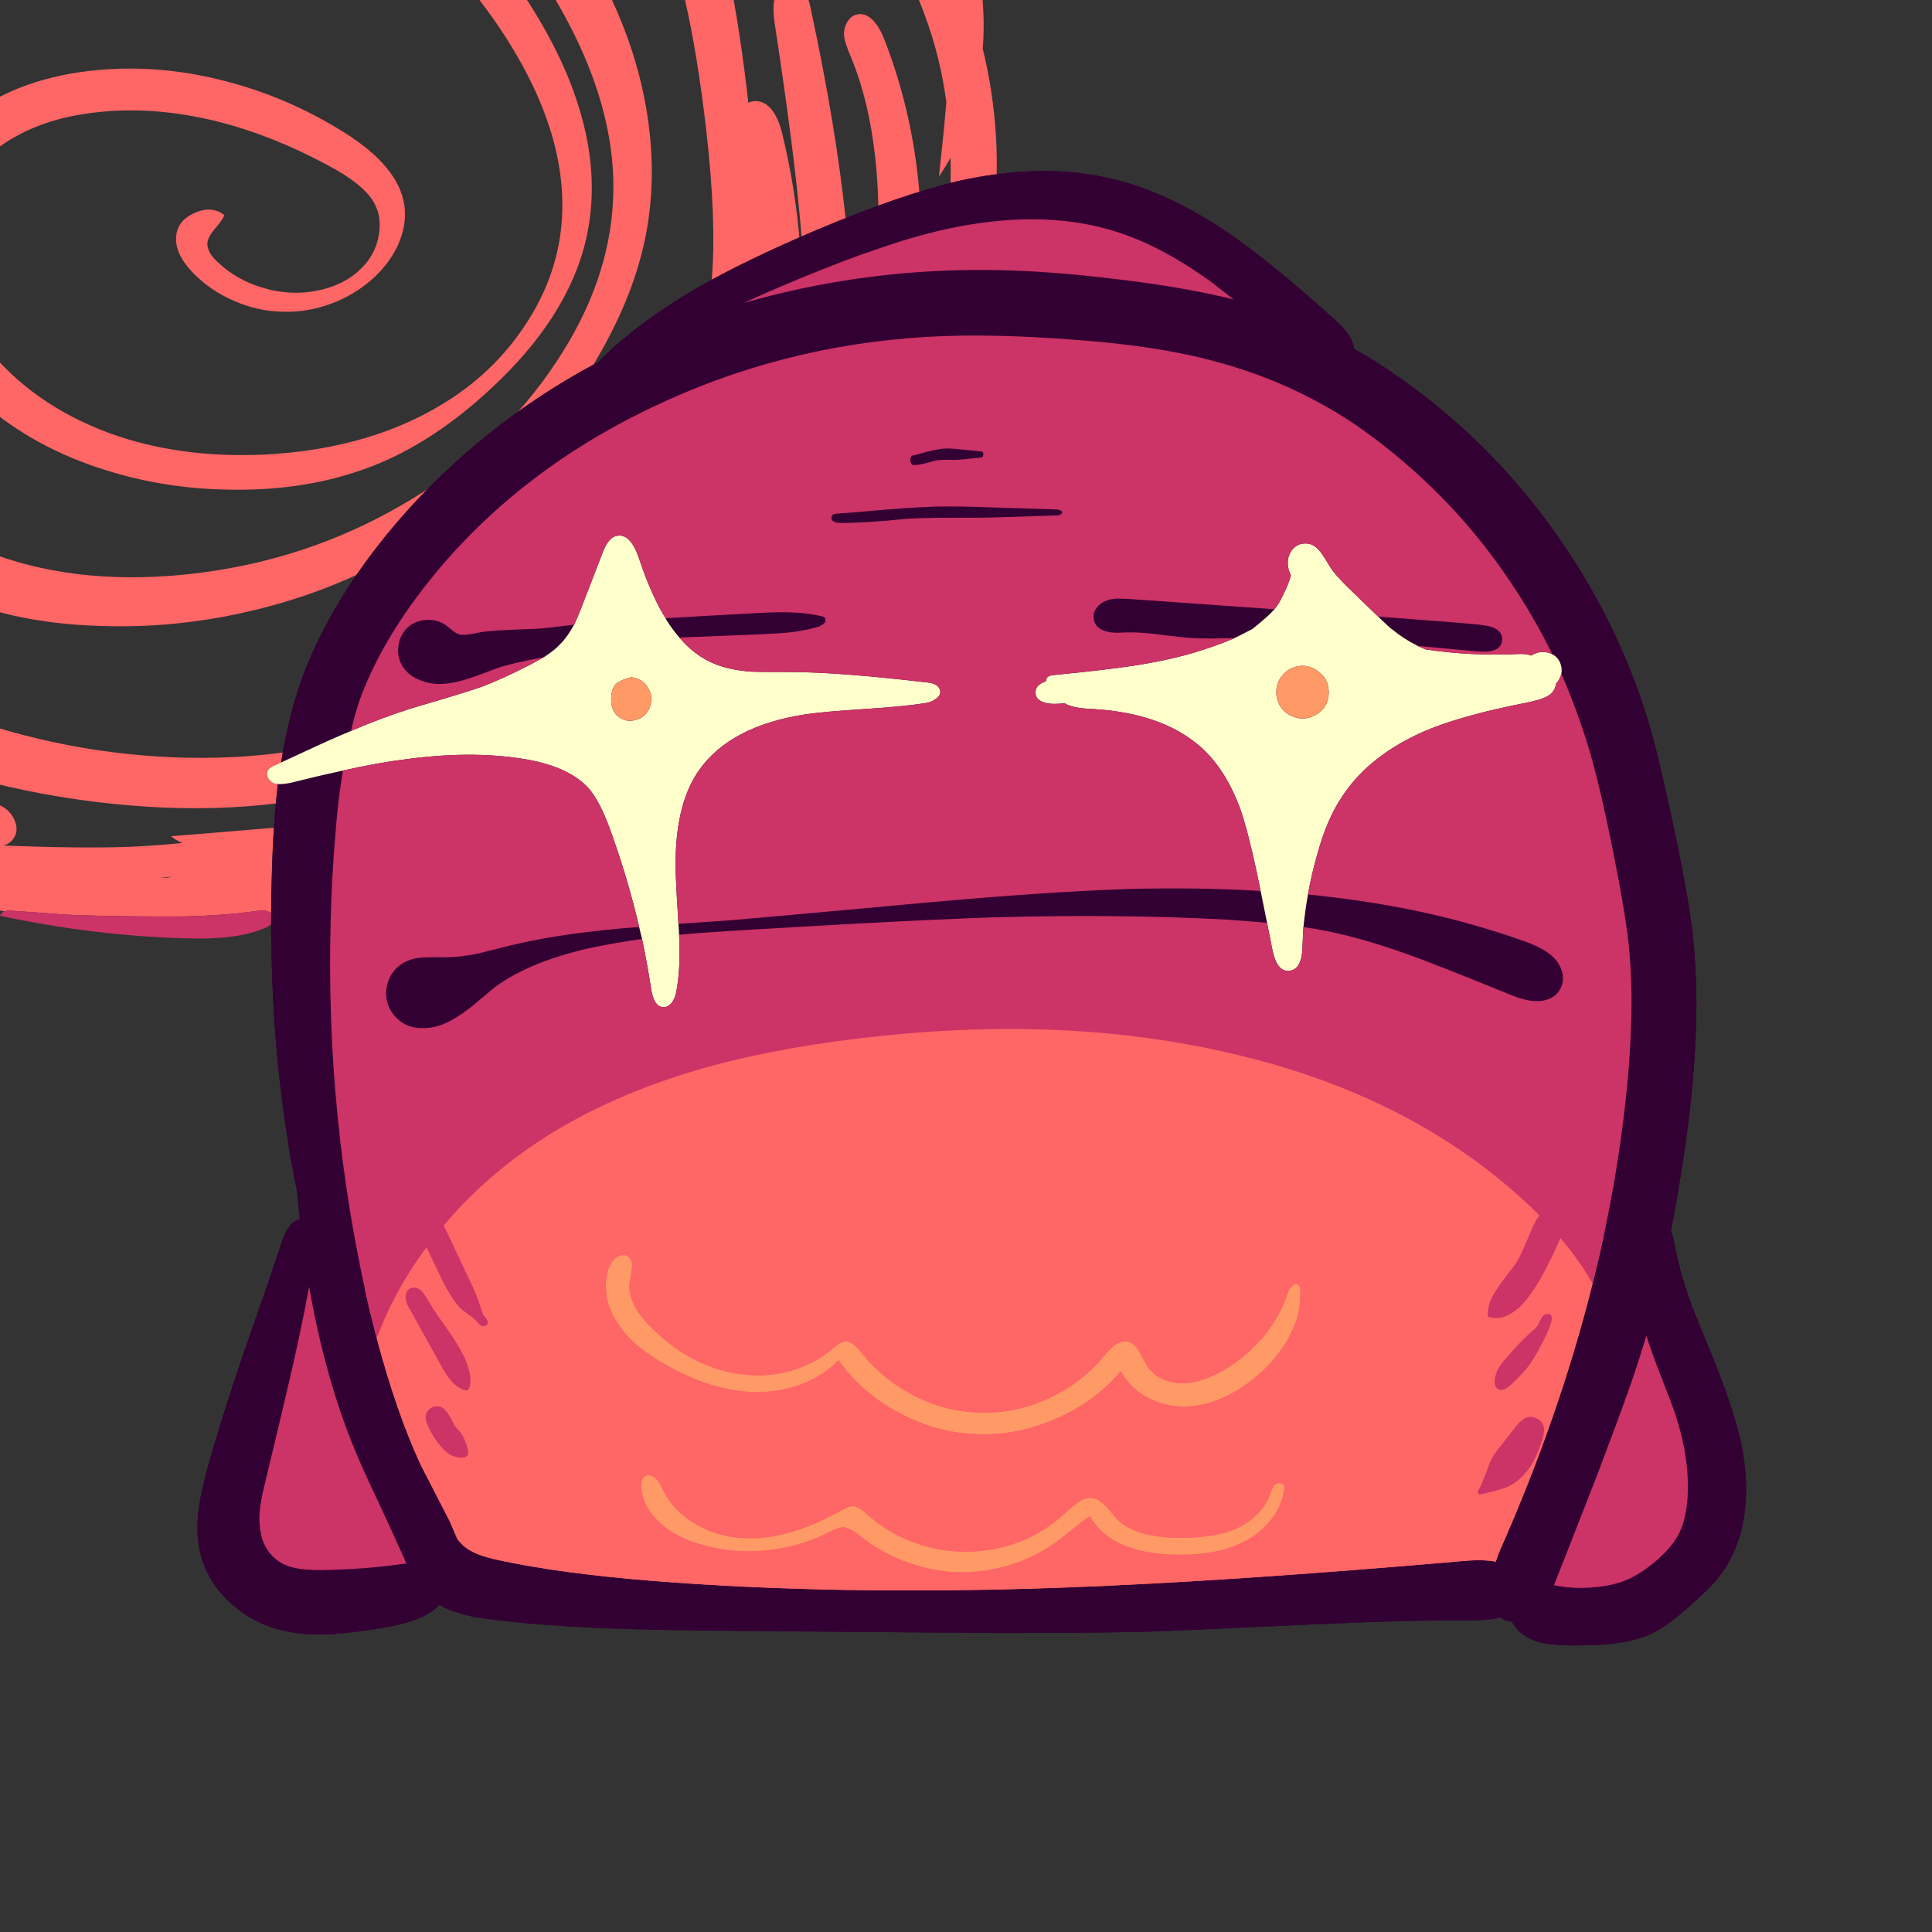 <svg xmlns="http://www.w3.org/2000/svg" version="1.1"
    xmlns:xlink="http://www.w3.org/1999/xlink" preserveAspectRatio="none" x="0px" y="0px" width="300px" height="300px" viewBox="0 0 300 300">
    <rect x="0" y="0" width="300" height="300" fill="#333333" stroke="none"/>
    <defs>
        <style>
.spinny-thing {
    translate: 120px 120px;
    animation: 17s rotat linear infinite;
}

@keyframes rotat {
    0% {
        rotate: 0deg;
    }
    100% {
        rotate: 360deg;
    }
}
        </style>
        <g id="fish_0_Layer2_0_FILL">
            <path fill="#FF6666" stroke="none" d="
M 216.45 43.05
Q 214.6 41.7 211.75 39.4 208.15 36.45 207.1 35.65 205.437 34.394 201.55 31.65 195.645 29.019 188.85 26.75 186.319 25.9 183.9 25.15 181.028 23.839 177.85 22.6 161.45 16.25 147.6 16.2 140.127 16.2 135.8 18.75 126.091 15.554 116.15 14.9 104.25 14.05 93.35 17 92.955 17.108 92.55 17.2 97.267 14.883 103 13.45 109.65 11.75 118.45 11.05 137 9.7 157.8 12.8 169.006 14.486 181.25 17.55 181.02 16.736 181.5 16.05 182.1 15.1 183.45 15.4 184.1 15.55 185.4 16.3 188.942 18.513 191.85 20.35 194.102 21.01 196.4 21.7 188.695 15.22 178.85 10.95 173.017 7.694 166.55 5.35 165.893 5.268 165.3 5.2 153.8 3.95 145.6 5 141.05 5.6 137.9 6.95 136.8 7.4 136.35 7.5 135.5 7.7 134.85 7.35 134.3 7.05 134.1 6.4 133.9 5.75 134.2 5.2 134.65 4.35 136.45 3.9 144.954 1.87 153.9 1.75 151.973 1.342 150 1 151.797 1.064 153.6 1.15 135.5 -6.3 108.65 -2.3 82.958 1.522 66.7 12.7 60.74 19.934 54.9 29.55 54.25 30.7 53.55 31.1 53.016 31.405 52.4 31.35 52.886 34.625 55.9 38.1 56.21 38.483 56.55 38.75 49.689 45.206 43.9 52.85 43.65 53.179 43.4 53.5 42.504 51.324 42.2 49.75 41.5 46.05 42.5 42.1 43.45 38.35 45.75 35 47.68 32.228 50.5 29.65 50.315 28.44 51.35 26.6 53.45 22.95 56.8 19.25 57.378 18.6 58.05 17.9 56.984 18.518 55.95 19.15 58.018 17.39 60.25 15.65 61.628 14.3 63.3 12.75 66.729 9.615 73.6 3.6 73.557 3.625 73.5 3.65 63.394 7.995 54.4 15 51.432 15.583 47.7 18.7 33.25 30.85 23.6 52.35 20.916 58.372 19.05 64.15 16.35 70.167 14.1 77.05 9.356 91.335 8.2 103.85 7.849 103.991 7.45 104.3 7.179 104.526 6.95 104.8 6.857 102.353 6.75 99.75 8.274 91.872 10.85 82.7 12.9 75.55 17.35 61.7
L 21.55 48.6
Q 11.637 61.241 5.8 78.6 5.846 79.58 5.75 80.2 5.47 81.741 4.6 82.35 1.695 92.002 -0.05 103 0.061 104.798 0.2 106.55 0.25 107.35 0.75 112.95 1.1 116.85 1.15 119.35 1.15 119.95 0.9 120.4 0.65 120.9 0.2 120.8 -0.3 120.7 -0.4 119.75 -0.913 116.06 -1.25 112.35 -2.212 121.785 -1.85 129.55 -1.3 141.3 2.3 150.75 2.537 151.339 2.8 151.8 3.576 157.892 4.8 163.4 1.762 156.028 0.35 148.5 -0.05 145.95 -1.4 145.55 -2.1 145.35 -2.85 145.85 -3.083 146 -3.3 146.2 -2.846 149.123 -2.55 152.1 -2.127 156.676 -1.85 158.8 0.498 166.711 4.55 174.75 11.971 189.524 22.15 199.3 24.752 202.152 27.7 204.65 37.2 212.65 48.25 215.1 48.72 215.203 49.2 215.3 49.741 215.476 50.3 215.65 52.187 216.867 54.3 218.1 55.995 219.476 57.65 220.75 62.827 221.294 65.35 221.85 66.85 222.15 67.5 222.9 67.95 223.45 67.85 224.25 67.8 225 67.25 225.45 66.678 225.879 65.2 225.9 72.599 230.463 79.6 232.7 84.522 234.23 90.1 234.95 90.675 234.778 91.55 234.9 94.1 235.05 99.25 235.45 101.9 235.6 106.8 235.7 114.35 235.8 118.1 235.75 124.35 235.6 129.2 234.9 130.2 234.75 130.7 234.9 131.65 235.1 131.8 235.9 131.816 235.979 131.8 236.05
L 131.85 236.05
Q 135.5 235.55 136.1 233.55 136.318 232.752 136 231.9 143.978 230.575 152.15 227.95 147.356 231.435 142.25 234.6 155.054 231.806 166.85 224.5 167.776 224.405 168.7 224.3 173.181 223.76 176.85 223.15 176.656 223.356 176.45 223.55 167.55 231.85 158.2 238.55 169.5 234.05 177.7 229.3 178.596 228.474 179.4 227.65 180.85 226.1 181.4 225.05 181.8 224.15 182.05 223.75 182.4 222.95 182.85 222.55 183.6 221.9 184.6 221.95 185.65 222.05 186.15 222.8 186.366 223.166 186.45 223.6 189.014 221.694 191.3 219.65 193.648 218.851 195.75 217.9 197.65 217 198.3 216.25 199.6 214.85 199 213.4 198.768 212.865 198.35 212.5 202.077 208.154 205.65 202.6 208.139 200.298 210.45 197.45 214.151 192.868 217.5 186.7 219.121 183.171 220.25 180.55 225.55 168.2 228.3 158.55 228.634 157.4 229.15 157 231.188 148.907 231.95 140.9 234.1 118.5 226.6 99.4 225.9 97.65 224.9 96.6 223.6 95.3 222.25 95.75 221.4 96 220.9 96.9 220.4 97.75 220.4 98.75 220.45 99.95 221.5 102.35 224.6 109.85 225.45 119.95 226.576 133.322 223.65 147.4 223.678 144.363 223.45 141.35 223.3 139.25 222.6 137.85 222.111 136.871 221.4 136.4 221.143 131.956 220.65 127.35 219.15 113 215.2 94.6 214.55 91.45 212.85 91 211.85 90.75 210.95 91.4 210.05 92 209.7 93.05 209.25 94.25 209.65 97.15 212.65 116.7 213.7 128.8 215.15 146.25 213.85 160.55 213.588 163.519 213.15 166.75 210.606 175.949 206 185.1 206.113 184.849 206.2 184.6 212.3 167.15 213.6 149.6 214.95 131.05 210.8 114.15 210.3 112.05 209.35 110.7 208.15 109.05 206.5 109.15 206.006 109.193 205.55 109.4 205.416 108.134 205.25 106.8 203.85 95.45 202.25 88.35 200.05 78.4 196.5 70.75 190.45 57.7 177.05 44.75 167.863 35.867 158.1 29.55 161.859 29.59 165.95 30.7 171 32.05 177.4 35.3 183.007 38.165 188.95 42.05 189 43.15 189.65 44.05 190.2 44.75 191.2 45.45 191.4 45.6 193 46.6 203.9 52.95 215.2 66.55 230.8 85.3 235.05 102.65 235.834 105.868 236.3 109.3 236.136 111.256 235.9 113.75
L 235.15 120.85
Q 236.131 119.433 236.95 117.95 237.139 125.284 236.05 133.45 234.853 142.405 231 157.5
L 231.05 157.55
Q 231.4 158.2 231.4 159.3 231.404 159.41 231.4 159.5 232.567 157.157 234.15 154.2 237.8 147.35 239.15 144.2 244.95 130.55 244 114.5 243.574 107.656 241.95 101 242.017 100.248 242.05 99.45 242.267 94.32 241.4 89.45 243.183 79.887 239.9 69.6 236.4 58.6 228.2 49.8 224.92 46.288 220.9 43.1 223.342 45.922 225 48.6 220.6 46.15 216.45 43.05
M 191.75 205.6
Q 191.22 207.065 190.7 208.35 187.892 211.818 184.75 215.2 181.507 215.983 177.65 216.65 184.328 211.064 190.05 204.1 192.309 201.348 194.2 198.6 193.066 201.932 191.75 205.6
M 115.2 229.75
Q 114.719 229.727 114.2 229.7 115.181 229.669 116.15 229.6 115.699 229.689 115.2 229.75
M 7.4 116.85
Q 7.632 115.503 7.9 114.2 8.127 120.151 9.25 125.65 9.6 127.5 10.4 128.65 10.744 129.149 11.15 129.45 10.785 135.357 10.65 141 10.627 141.816 10.6 142.6 9.166 136.936 8.4 131 7.786 126.229 7.4 116.85
M 10.3 161.8
Q 10.653 162.506 11 163.2 12.096 165.345 13.25 166.3 13.537 168.252 14.1 169.05 14.55 169.75 15.35 170 16.2 170.3 16.85 169.9 16.907 169.864 16.95 169.8 18.973 173.282 21.7 176.8 25.45 181.6 31.7 187.85 35.806 191.983 40.05 195.95 40.058 195.973 40.05 196 39.65 197.15 41.4 198.8 42.65 200 48.75 205.45 52.017 208.334 54.8 210.55 46.216 206.74 39.6 205.45 35.784 203.203 32.95 201.05 28.873 197.948 24.8 193.7 22.583 190.821 20.6 187.6 13.884 176.57 10.3 161.8
M 206.7 44.2
Q 206.449 43.766 206.15 43.3 207.053 43.834 207.9 44.35 219.1 51.2 226.3 60 229.87 64.366 232.7 69.5 231.1 67.251 229.2 65 225.1 60.2 218.85 54.45 212.809 48.913 206.7 44.2
M 227.35 65.45
Q 228.2 67 230.35 69.85 232.8 73.4 235.5 79.8 239.15 88.3 240.05 90.1 241.15 92.25 241.4 93.25 240.25 92.65 239.3 91.3 238.85 90.65 237.85 88.75 236.75 86.75 234.35 82.95
L 224.4 67.2
Q 223.6 66 223.7 65.15 223.8 64.35 224.65 64 225.5 63.6 226.2 64 226.6 64.3 227.35 65.45
M 88.85 12
Q 87.524 12.793 86.25 13.65 82.002 16.528 79.95 19.65 79.06 18.045 79.55 16.5 80.042 14.979 82.3 13.7 85.468 12.801 88.85 12
M 188.7 73.4
Q 193.05 82 195.65 93.15 197.65 101.75 199.05 113.95 200.6 127.7 199.9 136.5 199.05 147.8 194.25 161.25 188.35 177.85 179.65 187.7 168.7 200 150.55 206.25 133.2 212.2 113.6 210.9 94.95 209.7 77.1 202.2 61.4 195.65 52.1 186.2 41.05 175.15 36.7 158.55 32.65 142.9 35.5 126.4 40.5 97.85 64.75 69.8 75.6 57.15 85.45 51.15 91.7 47.3 98.3 45.5 105.35 43.5 112.1 44.1 122.2 45.05 134.7 52.6 157.05 65.95 172.05 87.8 185.35 107.3 184.55 124.4 184 137.15 175.8 149.55 166.85 163.2 151.6 171.95 137.05 180.35 120 182.45 102.4 184.6 88.5 179.55 80.8 176.75 74.7 171.7 68.2 166.4 64.6 159.55 60.6 152 59.5 141.5 57.8 124.9 63.6 108.75 69.4 92.55 81.2 80.85 90.1 72.05 100.9 67.7 112.7 63 123.8 64.95 135.05 66.95 147.2 76.55 158.1 85.2 166.15 96.65 178.65 114.65 176.3 130.3 175.15 137.75 170.55 144.45 166.2 150.85 159.55 155.25 147.55 163.2 130.2 164.05 117.1 164.6 106.45 160.75 94.2 156.25 86.95 146.95 83.4 142.35 81.95 137.2 80.3 131.55 81.75 126.55 83.65 119.85 90.35 115.5 96.05 111.85 103.85 110.95 113.1 109.8 123.25 112.35 132.3 114.65 141.5 119.8 146.25 122.5 147.6 125.25 148.6 127.3 148.2 129.75 147.85 132.15 146.4 134.05 143.65 137.6 138.5 138.6 134.4 139.4 130.2 138.15 126.05 136.95 123.05 134.05 121.5 132.6 121.55 131.2 121.6 130.3 122.7 129 123.95 127.55 124.2 126.85 122.2 125.3 119.5 126.55 116.85 127.75 116.7 130.25 116.5 132.9 119.35 135.85 122.05 138.6 125.65 140.15 129.25 141.75 133.1 141.85 136.95 142 140.65 140.65 144.35 139.3 147.2 136.75 149.75 134.45 151.1 131.6 152.55 128.45 152.15 125.4 151.3 119.35 142.85 114.05 134.1 108.55 124.35 106.05 114.2 103.4 104.35 104.35 94.7 105.25 87.55 109.45 83.65 111.8 80.7 115 77.6 118.45 76.05 122.45 74.2 127.05 74.4 132.4 74.6 137.45 76.55 142.3 80.25 151.25 89.1 158 96.25 163.45 105.45 166.35 114.1 169.15 123.65 169.45 137.4 169.95 148.35 165.35 157 161.7 165.25 154.1 177.6 142.8 180.4 130.4 182.7 120.1 178.75 108.6 175.7 99.55 168.3 89.2 158.15 74.85 146.5 66.85 132.3 57.05 117.2 56.85 109.8 56.7 102.25 59.05 95.15 61.25 88.5 65.5 76.6 73.05 66.9 86.7 58.4 98.65 54.15 111.8 49.6 125.9 50.65 139.45 51.75 153.85 59.35 166.1 67.25 178.8 79.6 184.9 90.35 190.25 105.05 190.65 116.7 191.05 128.15 188.35 139.65 185.7 149.85 180.15 160.15 174.55 168.55 166.4 177.05 158.1 182.7 148 187.85 138.9 189.6 130.15 191.5 120.5 189.65 110 187.9 100.15 183.05 90.75 175.05 75.1 157.65 59.2 144.5 47.1 132.95 41.35 117.65 33.85 103.4 35.3 83.85 37.3 64 57.15 51 70.1 41.75 85.8 32.35 101.8 27.7 119.15 28.4 95.45 40.05 73.55 51.5 51.9 70.7 37.4 75.253 33.94 79.75 31.3 81.199 33.899 83.9 36.6 85.9 38.6 87.3 37.9 88 37.6 88.25 36.75 88.5 35.95 88.25 35.15 88.05 34.5 87.5 33.75 86.85 32.9 86.5 32.45 84.923 30.614 84.25 28.85 88.776 26.641 93.25 25.25 102.25 22.45 112.25 22.65 121.75 22.85 131.25 25.7 131.354 25.731 131.45 25.75 131.536 25.984 131.65 26.2 132.05 27.1 132.85 27.45 134.1 28.05 135.8 27.25
L 135.8 27.2
Q 141.823 29.427 147.65 32.6 148.437 33.558 149.6 33.9 149.84 33.96 150.05 33.95 157.482 38.334 164.65 44.3 180.95 57.85 188.7 73.4
M 197.35 173.05
Q 197.528 172.654 197.7 172.25 196.594 177.714 193.7 183.4 190.4 189.95 184.15 197.7 182.037 200.314 179.8 202.8 179.476 202.756 179.1 202.8 178.15 202.95 177.3 204 177.15 204.15 176.05 205.9 174.6 208.35 170.65 211.25 165.916 214.693 160.25 217.65 148.403 219.914 141 221.2 134.203 221.799 124.5 222.6
L 115.9 223.3
Q 116.67 223.947 117.7 224.35 113.265 224.788 109.25 224.95 102.204 225.212 89.85 224.75 90.897 224.48 91.45 223.65 92.15 222.7 91.8 221.35 91.45 220.1 90.45 219.2 89.15 218.1 85.8 217.3 75.75 214.55 65.5 207.95 57.25 202.65 47.7 194.05 36.8 183.7 31.3 178.55 23.72 171.475 17.5 166.65 17.504 166.536 17.45 166.4 18.467 165.437 18.3 163.6 18.15 162.4 17.05 160.2 16.407 158.875 15.8 157.5 15.616 156.136 15.45 154.65 13.881 142.332 13.4 129.95 13.997 129.77 14.5 129.3 15.2 128.6 15.45 127.6 15.7 126.5 15.4 123.75 13.802 112.131 15.6 99.05 15.863 99.666 16.2 100.1 16.95 101.05 18.1 101.3 19.3 101.6 20.15 100.9 20.9 100.3 21.05 99.1 21.15 98.35 21.05 96.85 19.88 84.287 24.15 69.1 24.082 71.37 24.1 73.75 24.1 75.4 24.6 76.55 25.2 77.95 26.4 78.1 27.2 78.2 27.95 77.65 28.65 77.15 28.95 76.3 29.35 75.25 29.25 72.95 28.95 61.3 33.65 49.55 35.33 45.35 37.55 41.35 37.307 42.372 37.15 43.4 36.45 47.9 37.55 51.95 38.188 54.344 40.1 58.1 32.52 69.429 27.95 82.25 20.05 104.3 23.5 123.8 23.7 124.85 24.45 128.7 25.05 131.7 25.3 133.6 25.55 135.9 25.6 139.25 25.65 141.1 25.7 144.9 26.35 163.5 35.25 178.6 40.35 187.2 48.2 194.4 55.65 201.2 64.95 206.2 81.7 215.15 104.05 217.95 126.3 220.7 144.15 215.9 155.7 212.75 167.7 205.9 179.35 199.25 186.05 191.7 192.2 184.65 197.35 173.05
M 204.35 162.95
Q 203.91 162.209 203.2 161.75 202.604 161.353 201.95 161.25 205.729 150.106 206.7 139.6 206.668 150.317 204.5 162.1 204.422 162.522 204.35 162.95
M 149.2 24.4
Q 148.587 24.078 147.95 23.75 148.262 23.786 148.55 23.8 149.257 23.837 149.95 23.85 149.556 24.114 149.2 24.4
M 77.35 23.2
Q 77.474 23.324 77.6 23.45 72.765 26.091 67.9 29.55 63.749 32.489 59.9 35.75 59.621 35.367 59.1 34.65 58.4 33.75 58.1 33.1 56.6 29.6 61.15 25.05 64.79 21.41 69.2 18.3 71.783 17.221 74.5 16.2 74.332 17.527 74.6 18.75 75.15 21.1 77.35 23.2
M 76.85 2.3
Q 73.541 5.155 70.25 8.7 76.951 4.507 84.7 0.75 81.265 0.787 76.85 2.3 Z"/>

            <path fill="#CC3366" stroke="none" d="
M 230.35 69.85
Q 228.2 67 227.35 65.45 226.6 64.3 226.2 64 225.5 63.6 224.65 64 223.8 64.35 223.7 65.15 223.6 66 224.4 67.2
L 234.35 82.95
Q 236.75 86.75 237.85 88.75 238.85 90.65 239.3 91.3 240.25 92.65 241.4 93.25 241.15 92.25 240.05 90.1 239.15 88.3 235.5 79.8 232.8 73.4 230.35 69.85
M 11.15 188.35
Q 10.15 187.45 9.65 187 7.25 184.7 5.35 181 4.1 178.6 2.45 174.1 -0.85 165.15 -1.7 159.85 -1.769 159.434 -1.85 158.8 -2.127 156.676 -2.55 152.1 -2.846 149.123 -3.3 146.2 -4.141 140.204 -5.55 134.4 -10.75 143.45 -10 155.6 -9.4 165 -4.9 176.9 -2.7 182.5 -0.5 186.05 2.4 190.8 6.1 193.45 7.95 194.85 9.6 195.05 10.6 195.15 11.55 194.75 12.5 194.35 12.95 193.5 13.85 191.75 12.45 189.8 12 189.1 11.15 188.35
M 57.65 220.75
Q 56.799 220.644 55.85 220.55 49.7 219.9 46.4 219.1 43.75 218.4 38.55 216.5 31.7 214 29.35 212.9 26.35 211.55 22.2 209.3 17.5 206.65 15.15 205.35 14.05 204.8 13.75 205.35 16.2 207.65 21.2 210.9 29.8 216.65 34.35 219.2 41.9 223.3 48.4 224.8 52.2 225.7 56.75 225.9 60.25 226.1 65.05 225.9 65.124 225.9 65.2 225.9 66.678 225.879 67.25 225.45 67.8 225 67.85 224.25 67.95 223.45 67.5 222.9 66.85 222.15 65.35 221.85 62.827 221.294 57.65 220.75
M 130.6 237.5
Q 131.89 236.947 131.8 236.05 131.816 235.979 131.8 235.9 131.65 235.1 130.7 234.9 130.2 234.75 129.2 234.9 124.35 235.6 118.1 235.75 114.35 235.8 106.8 235.7 101.9 235.6 99.25 235.45 94.1 235.05 91.55 234.9 90.675 234.778 90.1 234.95 89.555 235.136 89.35 235.65 103.9 238.75 118 239.15 126.3 239.45 130.6 237.5
M 158.1 242.8
Q 159.45 242.8 161.2 242.05 162.15 241.65 164.1 240.65 165.3 240.1 167.65 239.4 170.15 238.65 171.25 238.2 172.7 237.6 175.4 236 179.8 233.4 181.7 231.7 184.95 228.95 186.15 225.6 186.584 224.466 186.45 223.6 186.366 223.166 186.15 222.8 185.65 222.05 184.6 221.95 183.6 221.9 182.85 222.55 182.4 222.95 182.05 223.75 181.8 224.15 181.4 225.05 180.85 226.1 179.4 227.65 178.596 228.474 177.7 229.3 174.287 232.414 169.5 235.5 167.55 236.75 158.5 242 158.25 242.15 158.1 242.35 157.95 242.65 158.1 242.8
M 231.05 157.55
L 231 157.5
Q 230.438 156.553 229.55 156.8 229.343 156.852 229.15 157 228.634 157.4 228.3 158.55 225.55 168.2 220.25 180.55 219.121 183.171 217.5 186.7 214.747 192.919 210.55 201.95 210.05 203.1 210.3 203.7 212.75 203 215.5 199.35 228.5 182.3 231.15 162.95 231.424 160.761 231.4 159.5 231.404 159.41 231.4 159.3 231.4 158.2 231.05 157.55
M 211.75 39.4
Q 214.6 41.7 216.45 43.05 220.6 46.15 225 48.6 223.342 45.922 220.9 43.1 217.594 39.325 212.85 35.3 207.15 30.5 199.45 25.35 196.467 23.32 191.85 20.35 188.942 18.513 185.4 16.3 184.1 15.55 183.45 15.4 182.1 15.1 181.5 16.05 181.02 16.736 181.25 17.55 181.383 17.908 181.65 18.3 182.1 18.85 183.55 19.8 188.65 22.8 197.45 28.8 199.761 30.405 201.55 31.65 205.437 34.394 207.1 35.65 208.15 36.45 211.75 39.4
M 184.95 7.8
Q 185.95 8 186.4 7.55 174.3 3 161.65 2 157.733 1.7 153.9 1.75 144.954 1.87 136.45 3.9 134.65 4.35 134.2 5.2 133.9 5.75 134.1 6.4 134.3 7.05 134.85 7.35 135.5 7.7 136.35 7.5 136.8 7.4 137.9 6.95 141.05 5.6 145.6 5 153.8 3.95 165.3 5.2 165.893 5.268 166.55 5.35 173.035 6.117 184.95 7.8
M 80.5 -0.65
Q 82.45 -2.35 83.7 -3.8 79.8 -1.9 73.9 3.35 73.756 3.476 73.6 3.6 66.729 9.615 63.3 12.75 61.628 14.3 60.25 15.65 59.046 16.848 58.05 17.9 57.378 18.6 56.8 19.25 53.45 22.95 51.35 26.6 50.315 28.44 50.5 29.65 50.575 30.035 50.75 30.35 51.15 31.05 52 31.3 52.202 31.347 52.4 31.35 53.016 31.405 53.55 31.1 54.25 30.7 54.9 29.55 60.74 19.934 66.7 12.7 68.487 10.604 70.25 8.7 73.541 5.155 76.85 2.3 76.91 2.284 76.95 2.25 78.15 1.3 80.5 -0.65
M 26.3 23.35
Q 22.2 28.5 16.75 36.7 7.6 50.5 3.65 59.55 -0.614 69.277 -0.3 76.6 -2.863 94.512 -1.25 112.35 -0.913 116.06 -0.4 119.75 -0.3 120.7 0.2 120.8 0.65 120.9 0.9 120.4 1.15 119.95 1.15 119.35 1.1 116.85 0.75 112.95 0.25 107.35 0.2 106.55 0.061 104.798 -0.05 103 -0.523 92.813 0.6 81.05 0.744 81.331 0.9 81.55 1.4 82.25 2.2 82.6 3 82.95 3.75 82.75 4.229 82.645 4.6 82.35 5.47 81.741 5.75 80.2 5.846 79.58 5.8 78.6 5.802 78.548 5.8 78.5 5.7 77.4 5.65 76.8 5.15 71.45 8.45 63.35 12.7 52.95 22.45 37.2 34.4 17.85 37.65 11.6 31.95 16.35 26.3 23.35
M 242.3 140.45
Q 241.35 145.2 240.6 147.7 240.15 149.25 239.1 152.3 237.8 156.35 236.95 161.1 236.65 162.6 237.2 163.25 238.45 161.95 239.55 158.35
L 241.65 151.65
Q 242.15 149.75 242.2 149.45 242.35 148.75 242.45 147.3 242.8 143.85 243.45 141.3 244.05 138.85 244.1 138.15 244.2 137.1 243.65 137.05 243.05 136.95 242.8 138
L 242.3 140.45 Z"/>
        </g>

        <g id="fish_0_Layer1_0_FILL">
            <path fill="#330033" stroke="none" d="
M 186.9 32.25
Q 183.25 29.65 179.6 27.6 179.45 25.65 176.8 23.25 166.55 14 160.05 9.6 150.15 2.85 140.8 0.95 130.65 -1.2 118.2 1.55 109.25 3.65 96.3 9.1 85 13.9 77.7 18.1 68.45 23.45 62.1 29.75 52.3 34.95 43.8 42 32.15 51.65 24 63.75 19.6 70.4 16.95 76.95 14.3 83.55 13 91.85 12.45 92.1 11.9 92.35 11.2 92.65 11 93 10.65 93.55 10.95 94.2 11.3 94.85 11.9 95.1 12.15 95.15 12.5 95.2 11.75 101.5 11.55 109.8 11.45 113.1 11.45 116.3 11.45 138.85 15.5 158.6 15.7 160.8 15.9 162.75 15.15 162.95 14.6 163.5 13.8 164.3 13.05 166.5 11.15 172.25 7.15 183.65 3.65 193.9 1.7 200.95 0.55 205.1 0.2 207.75 -0.3 211.6 0.45 214.6 1.45 218.8 4.75 222 7.95 225.1 12.2 226.35 15.4 227.3 19.4 227.25 22.4 227.2 26.7 226.55 31.8 225.85 34.5 224.7 36.45 223.85 37.6 222.65 38.9 223.45 40.7 223.95 42.5 224.55 45.55 224.9 54.3 226 65.3 226.35 71.95 226.6 85.15 226.7
L 114.1 226.95
Q 135.25 227.15 147.85 226.8 152.4 226.65 172.85 225.7 188.1 225 197.8 225.05 200.85 225.05 202.35 224.6 202.7 224.9 203.1 225.05 203.6 225.2 204.15 225.3 205.25 227.45 208.15 228.4 210 228.95 213.9 228.95 217.7 228.95 220 228.65 223.4 228.25 225.85 227.1 228.3 225.95 231.95 222.65 235.2 219.75 236.35 218.2 238.95 214.85 239.95 210.2 240.8 206 240.3 201.3 239.9 197.35 238.4 192.7 237.45 189.55 235.35 184.35 232.9 178.35 232 176.1 230.35 171.45 229.55 167.6 229.25 165.65 228.8 164.65 229 163.6 229.2 162.5 231.55 149.75 232.25 140.6 233.3 128.7 232.2 118.65 232.1 117.55 231.9 116.3 231.15 110.8 229.2 101.65 226.75 90.25 225.35 85.65 220.5 69.6 210.55 55.75 200.6 41.9 186.9 32.25
M 176.2 135.9
Q 186.45 139.25 196.75 146.3 205.25 152.15 214.65 161.15 217.05 163.45 218.2 164.95 219.95 167.2 220.6 169.4 221.35 172.15 220.6 175.8 220.25 177.55 218.75 182.2 217.6 185.75 215.3 192.95 213 198.95 209.75 202.5 208.35 204 207.95 204.55 207.1 205.8 207.05 206.95 207.05 207.75 207.55 209 208.1 210.5 208.2 211.05 208.5 212.95 207.25 214.8 206.05 216.5 204.05 217.35 202.45 218.05 200.15 218.25 199.75 218.25 196.05 218.4 192.65 218.45 187.8 218.95 182.3 219.5 179.55 219.75 173.256 220.367 165.7 220.75 164.548 221.125 163.75 221.35 161.1 222.05 158.85 222.05 156.331 222.097 154.15 221.15 141.664 221.441 126.45 221.2 126.243 221.248 126.05 221.3 123.15 222.15 120.4 221.7 119.084 221.503 117.95 221 80.863 220.384 68.8 220.8 62.75 221 60.4 220.95 55.7 220.85 52.1 220 49.9 219.5 45.6 217.9 44.964 217.648 44.4 217.4 43.976 217.663 43.45 217.8 42.15 218.15 40.85 217.85 38.55 217.4 36.55 215.1 35.65 214.05 33.75 210.7
L 28.3 200.3
Q 25.75 195.3 24.55 192.25 23.128 188.512 22.65 185.2 21.736 183.958 21.65 182.35 21.55 179.6 24.4 175.65 32.4 164.4 44.55 153.05 50.3 147.65 54.9 144.25 59.75 140.6 65.9 137.4 85.05 127.6 111.2 127.2 121.85 127.05 134.55 128.45 143.9 129.45 157.75 131.8 169.95 133.85 176.2 135.9 Z"/>

            <path fill="#FF6666" stroke="none" d="
M 196.75 146.3
Q 186.45 139.25 176.2 135.9 169.95 133.85 157.75 131.8 143.9 129.45 134.55 128.45 121.85 127.05 111.2 127.2 85.05 127.6 65.9 137.4 59.75 140.6 54.9 144.25 50.3 147.65 44.55 153.05 32.4 164.4 24.4 175.65 21.55 179.6 21.65 182.35 21.736 183.958 22.65 185.2 23.128 188.512 24.55 192.25 25.75 195.3 28.3 200.3
L 33.75 210.7
Q 35.65 214.05 36.55 215.1 38.55 217.4 40.85 217.85 42.15 218.15 43.45 217.8 43.976 217.663 44.4 217.4 44.964 217.648 45.6 217.9 49.9 219.5 52.1 220 55.7 220.85 60.4 220.95 62.75 221 68.8 220.8 80.863 220.384 117.95 221 119.084 221.503 120.4 221.7 123.15 222.15 126.05 221.3 126.243 221.248 126.45 221.2 141.664 221.441 154.15 221.15 156.331 222.097 158.85 222.05 161.1 222.05 163.75 221.35 164.548 221.125 165.7 220.75 173.256 220.367 179.55 219.75 182.3 219.5 187.8 218.95 192.65 218.45 196.05 218.4 199.75 218.25 200.15 218.25 202.45 218.05 204.05 217.35 206.05 216.5 207.25 214.8 208.5 212.95 208.2 211.05 208.1 210.5 207.55 209 207.05 207.75 207.05 206.95 207.1 205.8 207.95 204.55 208.35 204 209.75 202.5 213 198.95 215.3 192.95 217.6 185.75 218.75 182.2 220.25 177.55 220.6 175.8 221.35 172.15 220.6 169.4 219.95 167.2 218.2 164.95 217.05 163.45 214.65 161.15 205.25 152.15 196.75 146.3 Z"/>
        </g>

        <g id="fish_0_Layer0_0_FILL">
            <path fill="#330033" stroke="none" d="
M 69.05 119.25
Q 68.8 118.3 68.6 117.4 65.75 117.6 64.95 117.7 55.2 118.6 48.05 120.4 43.9 121.45 43.45 121.55 40.85 122.05 38.8 122.1 36.65 122.05 35.55 122.1 33.65 122.15 32.4 122.75 31.05 123.4 30.2 124.65 29.4 125.95 29.3 127.45 29.25 128.9 29.95 130.25 30.75 131.6 32.05 132.4 33.65 133.3 35.9 133.05 37.8 132.85 39.65 131.75 41.05 131 42.95 129.45 45.8 127.05 46.05 126.85 51.3 122.9 60.55 120.75 64.45 119.9 69.05 119.25
M 39.55 71.3
Q 38.95 70.8 38.6 70.55 37.35 69.65 35.7 69.7 33.95 69.75 32.75 70.8 31.55 71.85 31.25 73.5 30.95 75.15 31.65 76.55 32.55 78.3 34.65 79.1 36.5 79.85 38.65 79.6 40.35 79.45 42.6 78.65 43.85 78.25 46.4 77.25 48.85 76.4 53.8 75.5 55.45 74.45 56.3 73.5 57.4 72.45 58.5 70.45 54.55 70.95 52.55 71.1 49.25 71.2 47.65 71.3 44.75 71.4 42.8 71.85 41.25 72.15 40.65 71.95 40.15 71.8 39.55 71.3
M 97.4 70.15
Q 97.6 69.9 97.5 69.6 97.45 69.25 97.2 69.2 94.7 68.6 92.35 68.55 90.5 68.45 86.9 68.65 78.4 69.1 72.7 69.45 72.75 69.6 72.85 69.75 73.8 71.25 74.85 72.45 76 72.4 77.3 72.35
L 87.3 71.95
Q 90.6 71.8 91.95 71.65 94.55 71.35 96.5 70.75 97.2 70.4 97.4 70.15
M 166.1 116.75
L 165.1 111.8
Q 155.35 111.2 144.4 111.5 132.15 111.9 113.25 113.6 89.25 115.8 83.35 116.3 82.6 116.35 82.1 116.4 77.9 116.7 74.7 116.9 74.75 117.7 74.8 118.5 74.8 118.55 74.8 118.6 79.15 118.2 87 117.75 102.95 116.8 113.65 116.3 119.15 116.05 123.35 115.9 143.55 115.35 159.75 116.25 160.15 116.25 160.6 116.3 163.45 116.5 166.1 116.75
M 210.65 122.2
Q 209.35 120.8 206.05 119.6 200.85 117.75 195.3 116.3 186.05 113.9 175.65 112.7 174.1 112.5 172.45 112.35 172 114.85 171.75 117.4 173.8 117.7 175.5 118.05 181.7 119.3 189.75 122.3 194.4 124.05 203.6 127.8 206.2 128.9 207.85 128.9 209 128.95 210.05 128.5 211.1 128 211.6 127.05 212.25 125.95 211.95 124.5 211.6 123.15 210.65 122.2
M 163.9 71.05
Q 166.3 69.15 167.25 68.05
L 144.55 66.45
Q 143.2 66.4 142.75 66.4 141.7 66.45 140.95 66.8 140.1 67.15 139.55 67.95 139 68.75 139.2 69.65 139.45 71.1 141.35 71.55 141.95 71.7 142.9 71.7 143.4 71.7 144.4 71.65 146.2 71.6 148.7 71.9 150.1 72.1 152.95 72.4 155.7 72.7 159.75 72.55 160.3 72.55 161 72.55 161.95 72.1 162.8 71.65 163.35 71.35 163.85 71.1
L 163.9 71.05
M 183.35 69.2
Q 185.25 71.05 185.55 71.2 187.3 72.65 189.5 73.75
L 198.8 74.6
Q 200.5 74.7 201.05 74.5 202.45 74.15 202.6 72.95 202.75 71.7 201.45 71 200.8 70.65 199.1 70.45 194.4 70 183.35 69.2
M 121.7 44.5
Q 122.05 44.5 122.05 43.9 121.95 43.55 121.7 43.55
L 118.7 43.25
Q 116.95 43.05 116.1 43.1 114.75 43.15 112.05 43.95
L 111 44.2
Q 110.85 44.2 110.75 44.5 110.65 45.15 110.85 45.45 110.95 45.65 111.2 45.65 112.25 45.7 114.45 45 115.5 44.8 117.55 44.85 118.45 44.85 120.2 44.65
L 121.7 44.5
M 115.5 52.1
Q 111.25 52.15 102.7 52.95
L 99.4 53.2
Q 98.8 53.2 98.55 53.5 98.25 54.15 98.85 54.45 99.2 54.65 99.9 54.65 103.35 54.7 110.25 54 113.5 53.8 120.05 53.85 122.9 53.85 128.5 53.65
L 133.2 53.5
Q 134.3 53.5 134.3 52.9 133.95 52.55 133.2 52.55
L 123.65 52.25
Q 118.25 52.05 115.5 52.1
M 179.6 27.6
Q 179.45 25.65 176.8 23.25 166.55 14 160.05 9.6 150.15 2.85 140.8 0.95 130.65 -1.2 118.2 1.55 109.25 3.65 96.3 9.1 85 13.9 77.7 18.1 68.45 23.45 62.1 29.75 52.3 34.95 43.8 42 32.15 51.65 24 63.75 19.6 70.4 16.95 76.95 14.3 83.55 13 91.85 19.3 88.9 22.2 87.65 23 87.3 23.85 86.95 24.45 84.35 25.2 82.15 28.5 73.1 35.8 63.9 49.35 46.85 70.5 36.75 90.7 27.05 113.45 25.75 123.1 25.2 136.05 26.2 150.15 27.2 159.55 30 169.9 32.95 179 38.85 183.8 42.05 188.55 46.25 198 54.6 204.9 65.35 207.95 70.05 210.4 75.05 211.25 75.5 211.6 76.35 211.95 77.15 211.8 78.05 213.95 83 215.6 88.15 217.65 94.65 219.8 105.55 221.05 111.7 221.75 116.3 222.3 119.8 222.45 122.45 223 129.1 222.3 138.75 220.95 155.65 216.65 172.75 211.45 193.5 202.1 214.55 201.8 215.4 201.6 215.95 199.6 215.55 196.5 215.85 159.1 219.1 133.7 220 99.5 221.2 70.95 218.95 56.45 217.8 46.75 215.7 43.15 214.95 41.6 213.7 40.95 213.2 40.35 212.4 39.8 211.1 39.25 209.8 36.2 203.9 34.7 200.95 30.95 192.9 27.85 181.25 27.3 179.05 26.7 176.7 19.85 147.1 20.7 116.3 20.85 109.85 21.4 103.4 21.8 97.75 22.6 93.1 18.9 93.9 14.5 95 13.25 95.25 12.5 95.2 11.75 101.5 11.55 109.8 11.45 113.1 11.45 116.3 11.45 138.85 15.5 158.6 15.7 160.8 15.9 162.75 15.15 162.95 14.6 163.5 13.8 164.3 13.05 166.5 11.15 172.25 7.15 183.65 3.65 193.9 1.7 200.95 0.55 205.1 0.2 207.75 -0.3 211.6 0.45 214.6 1.45 218.8 4.75 222 7.95 225.1 12.2 226.35 15.4 227.3 19.4 227.25 22.4 227.2 26.7 226.55 31.8 225.85 34.5 224.7 36.45 223.85 37.6 222.65 38.9 223.45 40.7 223.95 42.5 224.55 45.55 224.9 54.3 226 65.3 226.35 71.95 226.6 85.15 226.7
L 114.1 226.95
Q 135.25 227.15 147.85 226.8 152.4 226.65 172.85 225.7 188.1 225 197.8 225.05 200.85 225.05 202.35 224.6 202.7 224.9 203.1 225.05 203.6 225.2 204.15 225.3 205.25 227.45 208.15 228.4 210 228.95 213.9 228.95 217.7 228.95 220 228.65 223.4 228.25 225.85 227.1 228.3 225.95 231.95 222.65 235.2 219.75 236.35 218.2 238.95 214.85 239.95 210.2 240.8 206 240.3 201.3 239.9 197.35 238.4 192.7 237.45 189.55 235.35 184.35 232.9 178.35 232 176.1 230.35 171.45 229.55 167.6 229.25 165.65 228.8 164.65 229 163.6 229.2 162.5 231.55 149.75 232.25 140.6 233.3 128.7 232.2 118.65 232.1 117.55 231.9 116.3 231.15 110.8 229.2 101.65 226.75 90.25 225.35 85.65 220.5 69.6 210.55 55.75 200.6 41.9 186.9 32.25 183.25 29.65 179.6 27.6
M 226.95 186.35
Q 228.85 191.2 229.4 192.8 231.75 199.75 231.4 205.9 231.15 209.3 230.15 211.4 229.15 213.5 226.65 215.7 224.2 217.8 222 218.75 219.9 219.65 217.1 219.9 213.85 220.25 210.65 219.6 210.85 219.1 211.05 218.6
L 217.3 202.65
Q 220.5 194.2 221.95 190.15 223.7 185.2 225 180.85 225.7 183.1 226.95 186.35
M 146.3 17.25
Q 134.75 15.7 126.2 15.45 111.2 14.95 96.85 17.65 90.7 18.8 84.85 20.5 88.8 18.65 93.8 16.6 101.1 13.6 105.65 12.1 112.25 9.8 117.85 8.7 131.95 5.95 142.9 9.5 149.85 11.75 157.45 17.25 158.65 18.2 160.9 19.95 154.75 18.4 146.3 17.25
M 14.9 185.15
Q 16.35 178.7 17.35 173.25 19.8 187.25 24.35 198.35 25.5 201.2 27.9 206.25 30.5 211.8 31.55 214.2 32.1 215.35 32.45 216.25 32.2 216.25 31.85 216.3 25.95 217.15 19.2 217.25 16.9 217.25 15.55 217 13.55 216.65 12.3 215.65 9.85 213.75 9.65 209.95 9.5 207.55 10.55 203.55 13.5 191.3 14.9 185.15 Z"/>

            <path fill="#FFFFCC" stroke="none" d="
M 91.9 77.8
Q 87 77.8 86 77.75 82.7 77.5 80.35 76.55 77.25 75.3 74.85 72.45 73.8 71.25 72.85 69.75 72.75 69.6 72.7 69.45 70.5 65.95 68.5 59.95 67.2 56.25 65.15 56.65 63.85 56.85 62.95 59.2
L 60.05 66.7
Q 59.25 68.85 58.5 70.45 57.4 72.45 56.3 73.5 55.45 74.45 53.8 75.5 52.9 76 51.8 76.6 47.65 78.75 44.15 80.1 41.95 80.85 38.45 81.9 34 83.2 32.75 83.6 28.65 84.9 23.85 86.95 23 87.3 22.2 87.65 19.3 88.9 13 91.85 12.45 92.1 11.9 92.35 11.2 92.65 11 93 10.65 93.55 10.95 94.2 11.3 94.85 11.9 95.1 12.15 95.15 12.5 95.2 13.25 95.25 14.5 95 18.9 93.9 22.6 93.1 28.2 91.85 32.35 91.35 42.3 90 50.35 91.25 57.55 92.35 60.75 95.85 62.45 97.8 64.05 102.15 66.8 109.7 68.6 117.4 68.8 118.3 69.05 119.25 69.85 123.1 70.45 126.95 70.85 129.8 72.4 129.85 73.2 129.85 73.8 128.95 74.25 128.25 74.4 127.25 75.05 123.7 74.8 118.6 74.8 118.55 74.8 118.5 74.75 117.7 74.7 116.9 74.4 112.25 74.3 109.7 73.85 98.65 78 92.9 82.85 86.2 94.25 84.4 97.2 83.95 103.6 83.55 109.75 83.15 112.9 82.65 114 82.5 114.7 81.95 115.55 81.35 115.3 80.55 115 79.55 113.15 79.4 99.5 77.8 91.9 77.8
M 66.25 78.95
L 67.35 78.6
Q 69.4 78.85 70.2 80.7 70.6 81.5 70.45 82.45 70.35 83.4 69.75 84.15 69.25 84.85 68.35 85.15 67.4 85.5 66.5 85.3 65.4 84.95 64.85 84.2 64.25 83.35 64.25 82 64.25 80.65 64.85 79.8 65.25 79.35 66.25 78.95
M 185.55 71.2
Q 185.25 71.05 183.35 69.2 183.3 69.15 183.25 69.1
L 178.7 64.7
Q 176.65 62.7 175.9 61.5 175.1 60.15 174.65 59.5 173.9 58.4 173 58 172.15 57.7 171.2 57.95 170.3 58.3 169.8 59.1 169.1 60.25 169.4 61.65 169.5 62.2 169.8 62.75 169.55 63.9 168.7 65.6 167.9 67.3 167.4 67.85 167.35 67.95 167.25 68.05 166.3 69.15 163.9 71.05
L 163.85 71.1
Q 163.35 71.35 162.8 71.65 161.95 72.1 161 72.55 159.4 73.25 157.5 73.9 152.35 75.75 145.5 76.8 141.3 77.45 133.2 78.25 132.1 78.3 131.85 78.8 131.75 79.05 131.75 79.25 130.2 79.75 130.15 80.85 130.05 81.9 131.15 82.4 131.85 82.75 133.1 82.75 133.8 82.75 134.7 82.65
L 134.75 82.7
Q 136 83.45 139.15 83.55 150.75 84.25 156.75 90.35 159.9 93.6 161.9 98.95 163.1 102.35 164.5 108.9
L 165.1 111.8 166.1 116.75 166.95 121.05
Q 167.65 124.35 169.5 124.2 171.5 124.05 171.6 120.5 171.65 118.95 171.75 117.4 172 114.85 172.45 112.35 173 109.2 173.9 106.1 175.4 100.6 177.75 97.15 181.95 90.7 190.75 86.9 194.25 85.45 198.7 84.3 201.65 83.5 206.95 82.45 209.2 81.95 210.1 81.25 210.75 80.7 210.95 79.8 211 79.65 211 79.55 211.45 79.1 211.65 78.5 211.75 78.3 211.8 78.05 211.95 77.15 211.6 76.35 211.25 75.5 210.4 75.05 210.05 74.85 209.55 74.75 208.3 74.5 207.1 75.25 206.45 74.95 205.2 75 197.8 75.35 190.75 74.3 190.1 74.05 189.5 73.75 187.3 72.65 185.55 71.2
M 175.3 82.75
Q 174.65 84 173.45 84.55 172.3 85.2 170.9 84.95 169.5 84.65 168.6 83.7 167.85 82.9 167.6 81.7 167.4 80.55 167.8 79.45 168.3 78.25 169.45 77.45 170.65 76.75 171.95 76.85 173.3 77 174.35 77.95 175.4 78.85 175.6 80.15 175.85 81.45 175.3 82.75 Z"/>

            <path fill="#FF9966" stroke="none" d="
M 67.35 78.6
L 66.25 78.95
Q 65.25 79.35 64.85 79.8 64.25 80.65 64.25 82 64.25 83.35 64.85 84.2 65.4 84.95 66.5 85.3 67.4 85.5 68.35 85.15 69.25 84.85 69.75 84.15 70.35 83.4 70.45 82.45 70.6 81.5 70.2 80.7 69.4 78.85 67.35 78.6
M 144.1 213.5
Q 147.3 214.75 151.55 214.85 158.05 215.05 162.2 213 164.75 211.8 166.5 209.7 168.35 207.5 168.75 204.85 168.85 204.4 168.7 204.1 168.5 203.75 168.05 203.75 167.55 203.75 167.25 204.05 167 204.3 166.55 205.5 165.85 207.4 164.25 208.9 162.7 210.3 160.65 211.1 157.5 212.25 152.4 212.25 145.45 212.15 142.7 209.25 141.6 207.9 141 207.25 139.95 206.2 138.9 206.05 137.9 205.95 136.8 206.7 136.25 207.05 134.95 208.2 131.9 211.15 127.85 212.8 123.8 214.35 119.55 214.4 115.25 214.45 111.25 212.95 107.15 211.45 104 208.6 102.75 207.45 102 207.35 101.2 207.25 99.75 208.1 91.7 212.6 85.05 212.3 81 212.15 77.6 210.25 73.95 208.2 72.3 204.8 71.7 203.45 71.2 203.05 70.8 202.65 70.3 202.55 69.7 202.45 69.35 202.8 68.8 203.3 68.9 204.45 69.2 207.65 72.15 210.2 74.7 212.35 78.45 213.35 83.25 214.7 88.35 214.2 93.45 213.7 97.9 211.45 99.6 210.6 100.3 210.6 101.35 210.65 103.1 212.1 106.45 214.75 110.5 216.15 114.65 217.6 118.85 217.6 123.15 217.55 127.25 216.1 131.3 214.65 134.6 211.95 135.9 210.85 136.6 210.35 137.75 209.4 138.65 208.9 140.25 211.95 144.1 213.5
M 170.95 173
Q 170.55 172.6 170.05 173.1 169.55 173.5 169.35 174.15 168.05 178.1 165.2 181.4 162.35 184.65 158.65 186.6 155.45 188.3 152.8 188.25 151.2 188.2 149.8 187.55 148.3 186.8 147.5 185.6 146.65 184.05 146.2 183.25 145.4 181.95 144.35 181.75 143.35 181.65 142.35 182.4 141.7 182.9 140.7 184.1 137.3 188.2 132.25 190.55 127.25 192.9 121.85 192.8 116.45 192.75 111.55 190.3 106.55 187.8 103.2 183.6 101.8 181.75 100.65 181.75 99.85 181.8 98.55 182.95 95.65 185.4 91.65 186.45 87.75 187.4 83.85 186.75 76.3 185.55 70.25 179.35 66.6 175.65 67.15 172.3 67.5 170.3 67.5 170.25 67.55 169.05 66.85 168.55 66.05 168.05 65.1 168.7 64.2 169.4 63.85 170.45 63.15 172.6 63.6 175.05 64.1 177.4 65.55 179.35 67.75 182.6 72.7 185.35 79.9 189.45 86.4 189.6 90.05 189.7 93.5 188.5 97.1 187.2 99.55 184.65 103.2 189.8 109 192.85 114.75 195.95 121.05 196.15 127.3 196.4 133.3 193.75 139.3 191.2 143.4 186.35 144.75 189 147.7 190.55 150.45 191.95 153.65 191.85 159.25 191.6 164.65 187 167.8 184.3 169.5 181.05 171.5 177.4 171.25 173.8 171.25 173.25 170.95 173
M 173.45 84.55
Q 174.65 84 175.3 82.75 175.85 81.45 175.6 80.15 175.4 78.85 174.35 77.95 173.3 77 171.95 76.85 170.65 76.75 169.45 77.45 168.3 78.25 167.8 79.45 167.4 80.55 167.6 81.7 167.85 82.9 168.6 83.7 169.5 84.65 170.9 84.95 172.3 85.2 173.45 84.55 Z"/>

            <path fill="#FF6666" stroke="none" d="
M 200.4 177.9
Q 200.2 175.9 201.8 173.6 202.65 172.3 204.55 169.9 205.35 168.75 206.3 166.45 207.35 163.9 207.9 162.9 208.15 162.5 208.4 162.2 207.85 161.65 207.35 161.15 189.1 143.65 160.65 137.05 135.95 131.25 106.7 134.25 91.55 135.8 79.9 138.95 65.8 142.8 55.1 149.35 45.25 155.4 38.25 163.75 38.5 164.3 38.85 165
L 42.85 173.45
Q 43.45 174.8 43.75 175.75 44.2 177.25 44.45 177.7 45.25 178.55 45.05 179 44.7 179.6 43.95 179.25
L 43.1 178.35
Q 42.75 178 42.1 177.55
L 41.05 176.8
Q 40.1 175.9 39.15 174.3 38.45 173.15 37.3 170.75
L 35.6 167.15
Q 35.35 167.4 35.1 167.75 30.4 174.3 27.85 181.25 30.95 192.9 34.7 200.95 36.2 203.9 39.25 209.8 39.8 211.1 40.35 212.4 40.95 213.2 41.6 213.7 43.15 214.95 46.75 215.7 56.45 217.8 70.95 218.95 99.5 221.2 133.7 220 159.1 219.1 196.5 215.85 199.6 215.55 201.6 215.95 201.8 215.4 202.1 214.55 211.45 193.5 216.65 172.75 214.65 169.25 211.65 165.7 209.05 171.7 206.9 174.55 205.5 176.5 204.15 177.3 202.25 178.55 200.4 177.9
M 170.05 173.1
Q 170.55 172.6 170.95 173 171.25 173.25 171.25 173.8 171.5 177.4 169.5 181.05 167.8 184.3 164.65 187 159.25 191.6 153.65 191.85 150.45 191.95 147.7 190.55 144.75 189 143.4 186.35 139.3 191.2 133.3 193.75 127.3 196.4 121.05 196.15 114.75 195.95 109 192.85 103.2 189.8 99.55 184.65 97.1 187.2 93.5 188.5 90.05 189.7 86.4 189.6 79.9 189.45 72.7 185.35 67.75 182.6 65.55 179.35 64.1 177.4 63.6 175.05 63.15 172.6 63.85 170.45 64.2 169.4 65.1 168.7 66.05 168.05 66.85 168.55 67.55 169.05 67.5 170.25 67.5 170.3 67.15 172.3 66.6 175.65 70.25 179.35 76.3 185.55 83.85 186.75 87.75 187.4 91.65 186.45 95.65 185.4 98.55 182.95 99.85 181.8 100.65 181.75 101.8 181.75 103.2 183.6 106.55 187.8 111.55 190.3 116.45 192.75 121.85 192.8 127.25 192.9 132.25 190.55 137.3 188.2 140.7 184.1 141.7 182.9 142.35 182.4 143.35 181.65 144.35 181.75 145.4 181.95 146.2 183.25 146.65 184.05 147.5 185.6 148.3 186.8 149.8 187.55 151.2 188.2 152.8 188.25 155.45 188.3 158.65 186.6 162.35 184.65 165.2 181.4 168.05 178.1 169.35 174.15 169.55 173.5 170.05 173.1
M 201.85 189.05
Q 201.35 188.65 201.45 187.75 201.6 186.7 202 185.95 202.5 185.15 203.4 184.15 205.25 182 206.8 180.55 207.9 179.65 208.15 179.2 208.3 179 208.5 178.5 208.7 178.05 208.9 177.85 209.1 177.55 209.5 177.5 209.95 177.4 210.2 177.7 210.4 178 210.25 178.65 209.9 180.05 208.4 182.8 207.55 184.4 206.65 185.65 205.6 186.95 204 188.45 203.45 188.95 203 189.15 202.25 189.45 201.85 189.05
M 209.05 194.9
Q 209.3 195.85 208.65 197.6 207.75 200.1 206.9 201.3 205.6 203.2 203.7 204.2 202.35 204.85 199.4 205.45 199.2 205.55 198.95 205.45 198.65 205.2 199.05 204.6 199.5 203.85 200 202.4 200.6 200.8 200.85 200.2 201.4 199.2 202.5 197.8
L 204.7 195
Q 205.55 193.9 206.3 193.6 207.1 193.25 207.9 193.7 208.8 194.05 209.05 194.9
M 33.25 173.45
Q 34 173.2 34.75 173.85 35.05 174.1 35.75 175.25 36.5 176.6 38.6 179.55 40.55 182.3 41.35 184 42.6 186.55 42.35 188.5 42.25 189.05 42 189.25 41.75 189.45 41.2 189.2 39.5 188.6 37.9 185.6
L 33.05 176.85
Q 32.4 175.85 32.35 175.05 32.25 173.75 33.25 173.45
M 35.85 194.95
Q 35.4 194.1 35.45 193.4 35.55 192.55 36.3 192.05 37.1 191.65 37.9 191.95 38.55 192.3 39.1 193.25 39.4 193.75 40 194.9
L 40.95 196
Q 41.55 196.85 42 198.55 42.1 199.1 42.05 199.25 41.95 199.55 41.45 199.75 40.5 199.95 39.4 199.4 38.5 198.9 37.8 198.05 36.5 196.5 35.85 194.95
M 151.55 214.85
Q 147.3 214.75 144.1 213.5 140.25 211.95 138.65 208.9 137.75 209.4 136.6 210.35 135.9 210.85 134.6 211.95 131.3 214.65 127.25 216.1 123.15 217.55 118.85 217.6 114.65 217.6 110.5 216.15 106.45 214.75 103.1 212.1 101.35 210.65 100.3 210.6 99.6 210.6 97.9 211.45 93.45 213.7 88.35 214.2 83.25 214.7 78.45 213.35 74.7 212.35 72.15 210.2 69.2 207.65 68.9 204.45 68.8 203.3 69.35 202.8 69.7 202.45 70.3 202.55 70.8 202.65 71.2 203.05 71.7 203.45 72.3 204.8 73.95 208.2 77.6 210.25 81 212.15 85.05 212.3 91.7 212.6 99.75 208.1 101.2 207.25 102 207.35 102.75 207.45 104 208.6 107.15 211.45 111.25 212.95 115.25 214.45 119.55 214.4 123.8 214.35 127.85 212.8 131.9 211.15 134.95 208.2 136.25 207.05 136.8 206.7 137.9 205.95 138.9 206.05 139.95 206.2 141 207.25 141.6 207.9 142.7 209.25 145.45 212.15 152.4 212.25 157.5 212.25 160.65 211.1 162.7 210.3 164.25 208.9 165.85 207.4 166.55 205.5 167 204.3 167.25 204.05 167.55 203.75 168.05 203.75 168.5 203.75 168.7 204.1 168.85 204.4 168.75 204.85 168.35 207.5 166.5 209.7 164.75 211.8 162.2 213 158.05 215.05 151.55 214.85 Z"/>

            <path fill="#CC3366" stroke="none" d="
M 35.45 193.4
Q 35.4 194.1 35.85 194.95 36.5 196.5 37.8 198.05 38.5 198.9 39.4 199.4 40.5 199.95 41.45 199.75 41.95 199.55 42.05 199.25 42.1 199.1 42 198.55 41.55 196.85 40.95 196
L 40 194.9
Q 39.4 193.75 39.1 193.25 38.55 192.3 37.9 191.95 37.1 191.65 36.3 192.05 35.55 192.55 35.45 193.4
M 34.75 173.85
Q 34 173.2 33.25 173.45 32.25 173.75 32.35 175.05 32.4 175.85 33.05 176.85
L 37.9 185.6
Q 39.5 188.6 41.2 189.2 41.75 189.45 42 189.25 42.25 189.05 42.35 188.5 42.6 186.55 41.35 184 40.55 182.3 38.6 179.55 36.5 176.6 35.75 175.25 35.05 174.1 34.75 173.85
M 208.65 197.6
Q 209.3 195.85 209.05 194.9 208.8 194.05 207.9 193.7 207.1 193.25 206.3 193.6 205.55 193.9 204.7 195
L 202.5 197.8
Q 201.4 199.2 200.85 200.2 200.6 200.8 200 202.4 199.5 203.85 199.05 204.6 198.65 205.2 198.95 205.45 199.2 205.55 199.4 205.45 202.35 204.85 203.7 204.2 205.6 203.2 206.9 201.3 207.75 200.1 208.65 197.6
M 201.45 187.75
Q 201.35 188.65 201.85 189.05 202.25 189.45 203 189.15 203.45 188.95 204 188.45 205.6 186.95 206.65 185.65 207.55 184.4 208.4 182.8 209.9 180.05 210.25 178.65 210.4 178 210.2 177.7 209.95 177.4 209.5 177.5 209.1 177.55 208.9 177.85 208.7 178.05 208.5 178.5 208.3 179 208.15 179.2 207.9 179.65 206.8 180.55 205.25 182 203.4 184.15 202.5 185.15 202 185.95 201.6 186.7 201.45 187.75
M 198.7 84.3
Q 194.25 85.45 190.75 86.9 181.95 90.7 177.75 97.15 175.4 100.6 173.9 106.1 173 109.2 172.45 112.35 174.1 112.5 175.65 112.7 186.05 113.9 195.3 116.3 200.85 117.75 206.05 119.6 209.35 120.8 210.65 122.2 211.6 123.15 211.95 124.5 212.25 125.95 211.6 127.05 211.1 128 210.05 128.5 209 128.95 207.85 128.9 206.2 128.9 203.6 127.8 194.4 124.05 189.75 122.3 181.7 119.3 175.5 118.05 173.8 117.7 171.75 117.4 171.65 118.95 171.6 120.5 171.5 124.05 169.5 124.2 167.65 124.35 166.95 121.05
L 166.1 116.75
Q 163.45 116.5 160.6 116.3 160.15 116.25 159.75 116.25 143.55 115.35 123.35 115.9 119.15 116.05 113.65 116.3 102.95 116.8 87 117.75 79.15 118.2 74.8 118.6 75.05 123.7 74.4 127.25 74.25 128.25 73.8 128.95 73.2 129.85 72.4 129.85 70.85 129.8 70.45 126.95 69.85 123.1 69.05 119.25 64.45 119.9 60.55 120.75 51.3 122.9 46.05 126.85 45.8 127.05 42.95 129.45 41.05 131 39.65 131.75 37.8 132.85 35.9 133.05 33.65 133.3 32.05 132.4 30.75 131.6 29.95 130.25 29.25 128.9 29.3 127.45 29.4 125.95 30.2 124.65 31.05 123.4 32.4 122.75 33.65 122.15 35.55 122.1 36.65 122.05 38.8 122.1 40.85 122.05 43.45 121.55 43.9 121.45 48.05 120.4 55.2 118.6 64.95 117.7 65.75 117.6 68.6 117.4 66.8 109.7 64.05 102.15 62.45 97.8 60.75 95.85 57.55 92.35 50.35 91.25 42.3 90 32.35 91.35 28.2 91.85 22.6 93.1 21.8 97.75 21.4 103.4 20.85 109.85 20.7 116.3 19.85 147.1 26.7 176.7 27.3 179.05 27.85 181.25 30.4 174.3 35.1 167.75 35.35 167.4 35.6 167.15
L 37.3 170.75
Q 38.45 173.15 39.15 174.3 40.1 175.9 41.05 176.8
L 42.1 177.55
Q 42.75 178 43.1 178.35
L 43.95 179.25
Q 44.7 179.6 45.05 179 45.25 178.55 44.45 177.7 44.2 177.25 43.75 175.75 43.45 174.8 42.85 173.45
L 38.85 165
Q 38.5 164.3 38.25 163.75 45.25 155.4 55.1 149.35 65.8 142.8 79.9 138.95 91.55 135.8 106.7 134.25 135.95 131.25 160.65 137.05 189.1 143.65 207.35 161.15 207.85 161.65 208.4 162.2 208.15 162.5 207.9 162.9 207.35 163.9 206.3 166.45 205.35 168.75 204.55 169.9 202.65 172.3 201.8 173.6 200.2 175.9 200.4 177.9 202.25 178.55 204.15 177.3 205.5 176.5 206.9 174.55 209.05 171.7 211.65 165.7 214.65 169.25 216.65 172.75 220.95 155.65 222.3 138.75 223 129.1 222.45 122.45 222.3 119.8 221.75 116.3 221.05 111.7 219.8 105.55 217.65 94.65 215.6 88.15 213.95 83 211.8 78.05 211.75 78.3 211.65 78.5 211.45 79.1 211 79.55 211 79.65 210.95 79.8 210.75 80.7 210.1 81.25 209.2 81.95 206.95 82.45 201.65 83.5 198.7 84.3
M 188.55 46.25
Q 183.8 42.05 179 38.85 169.9 32.95 159.55 30 150.15 27.2 136.05 26.2 123.1 25.2 113.45 25.75 90.7 27.05 70.5 36.75 49.35 46.85 35.8 63.9 28.5 73.1 25.2 82.15 24.45 84.35 23.85 86.95 28.65 84.9 32.75 83.6 34 83.2 38.45 81.9 41.95 80.85 44.15 80.1 47.65 78.75 51.8 76.6 52.9 76 53.8 75.5 48.85 76.4 46.4 77.25 43.85 78.25 42.6 78.65 40.35 79.45 38.65 79.6 36.5 79.85 34.65 79.1 32.55 78.3 31.65 76.55 30.95 75.15 31.25 73.5 31.55 71.85 32.75 70.8 33.95 69.75 35.7 69.7 37.35 69.65 38.6 70.55 38.95 70.8 39.55 71.3 40.15 71.8 40.65 71.95 41.25 72.15 42.8 71.85 44.75 71.4 47.65 71.3 49.25 71.2 52.55 71.1 54.55 70.95 58.5 70.45 59.25 68.85 60.05 66.7
L 62.95 59.2
Q 63.85 56.85 65.15 56.65 67.2 56.25 68.5 59.95 70.5 65.95 72.7 69.45 78.4 69.1 86.9 68.65 90.5 68.45 92.35 68.55 94.7 68.6 97.2 69.2 97.45 69.25 97.5 69.6 97.6 69.9 97.4 70.15 97.2 70.4 96.5 70.75 94.55 71.35 91.95 71.65 90.6 71.8 87.3 71.95
L 77.3 72.35
Q 76 72.4 74.85 72.45 77.25 75.3 80.35 76.55 82.7 77.5 86 77.75 87 77.8 91.9 77.8 99.5 77.8 113.15 79.4 115 79.55 115.3 80.55 115.55 81.35 114.7 81.95 114 82.5 112.9 82.65 109.75 83.15 103.6 83.55 97.2 83.95 94.25 84.4 82.85 86.2 78 92.9 73.85 98.65 74.3 109.7 74.4 112.25 74.7 116.9 77.9 116.7 82.1 116.4 82.6 116.35 83.35 116.3 89.25 115.8 113.25 113.6 132.15 111.9 144.4 111.5 155.35 111.2 165.1 111.8
L 164.5 108.9
Q 163.1 102.35 161.9 98.95 159.9 93.6 156.75 90.35 150.75 84.25 139.15 83.55 136 83.45 134.75 82.7
L 134.7 82.65
Q 133.8 82.75 133.1 82.75 131.85 82.75 131.15 82.4 130.05 81.9 130.15 80.85 130.2 79.75 131.75 79.25 131.75 79.05 131.85 78.8 132.1 78.3 133.2 78.25 141.3 77.45 145.5 76.8 152.35 75.75 157.5 73.9 159.4 73.25 161 72.55 160.3 72.55 159.75 72.55 155.7 72.7 152.95 72.4 150.1 72.1 148.7 71.9 146.2 71.6 144.4 71.65 143.4 71.7 142.9 71.7 141.95 71.7 141.35 71.55 139.45 71.1 139.2 69.65 139 68.75 139.55 67.95 140.1 67.15 140.95 66.8 141.7 66.45 142.75 66.4 143.2 66.4 144.55 66.45
L 167.25 68.05
Q 167.35 67.95 167.4 67.85 167.9 67.3 168.7 65.6 169.55 63.9 169.8 62.75 169.5 62.2 169.4 61.65 169.1 60.25 169.8 59.1 170.3 58.3 171.2 57.95 172.15 57.7 173 58 173.9 58.4 174.65 59.5 175.1 60.15 175.9 61.5 176.65 62.7 178.7 64.7
L 183.25 69.1
Q 183.3 69.15 183.35 69.2 194.4 70 199.1 70.45 200.8 70.65 201.45 71 202.75 71.7 202.6 72.95 202.45 74.15 201.05 74.5 200.5 74.7 198.8 74.6
L 189.5 73.75
Q 190.1 74.05 190.75 74.3 197.8 75.35 205.2 75 206.45 74.95 207.1 75.25 208.3 74.5 209.55 74.75 210.05 74.85 210.4 75.05 207.95 70.05 204.9 65.35 198 54.6 188.55 46.25
M 102.7 52.95
Q 111.25 52.15 115.5 52.1 118.25 52.05 123.65 52.25
L 133.2 52.55
Q 133.95 52.55 134.3 52.9 134.3 53.5 133.2 53.5
L 128.5 53.65
Q 122.9 53.85 120.05 53.85 113.5 53.8 110.25 54 103.35 54.7 99.9 54.65 99.2 54.65 98.85 54.45 98.25 54.15 98.55 53.5 98.8 53.2 99.4 53.2
L 102.7 52.95
M 122.05 43.9
Q 122.05 44.5 121.7 44.5
L 120.2 44.65
Q 118.45 44.85 117.55 44.85 115.5 44.8 114.45 45 112.25 45.7 111.2 45.65 110.95 45.65 110.85 45.45 110.65 45.15 110.75 44.5 110.85 44.2 111 44.2
L 112.05 43.95
Q 114.75 43.15 116.1 43.1 116.95 43.05 118.7 43.25
L 121.7 43.55
Q 121.95 43.55 122.05 43.9
M 17.35 173.25
Q 16.35 178.7 14.9 185.15 13.5 191.3 10.55 203.55 9.5 207.55 9.65 209.95 9.85 213.75 12.3 215.65 13.55 216.65 15.55 217 16.9 217.25 19.2 217.25 25.95 217.15 31.85 216.3 32.2 216.25 32.45 216.25 32.1 215.35 31.55 214.2 30.5 211.8 27.9 206.25 25.5 201.2 24.35 198.35 19.8 187.25 17.35 173.25
M 126.2 15.45
Q 134.75 15.7 146.3 17.25 154.75 18.4 160.9 19.95 158.65 18.2 157.45 17.25 149.85 11.75 142.9 9.5 131.95 5.95 117.85 8.7 112.25 9.8 105.65 12.1 101.1 13.6 93.8 16.6 88.8 18.65 84.85 20.5 90.7 18.8 96.85 17.65 111.2 14.95 126.2 15.45
M 229.4 192.8
Q 228.85 191.2 226.95 186.35 225.7 183.1 225 180.85 223.7 185.2 221.95 190.15 220.5 194.2 217.3 202.65
L 211.05 218.6
Q 210.85 219.1 210.65 219.6 213.85 220.25 217.1 219.9 219.9 219.65 222 218.75 224.2 217.8 226.65 215.7 229.15 213.5 230.15 211.4 231.15 209.3 231.4 205.9 231.75 199.75 229.4 192.8 Z"/>
        </g>
    </defs>

    <g transform="matrix( 1, 0, 0, 1, 30.65,26.55) ">
        <g transform="matrix( 1, 0, 0, 1, -120, -120) " class="spinny-thing">
            <use xlink:href="#fish_0_Layer2_0_FILL"/>
        </g>

        <g transform="matrix( 1, 0, 0, 1, 0,0) ">
            <use xlink:href="#fish_0_Layer1_0_FILL"/>
        </g>

        <g transform="matrix( 1, 0, 0, 1, 0,0) ">
            <use xlink:href="#fish_0_Layer0_0_FILL"/>
        </g>
    </g>
</svg>
